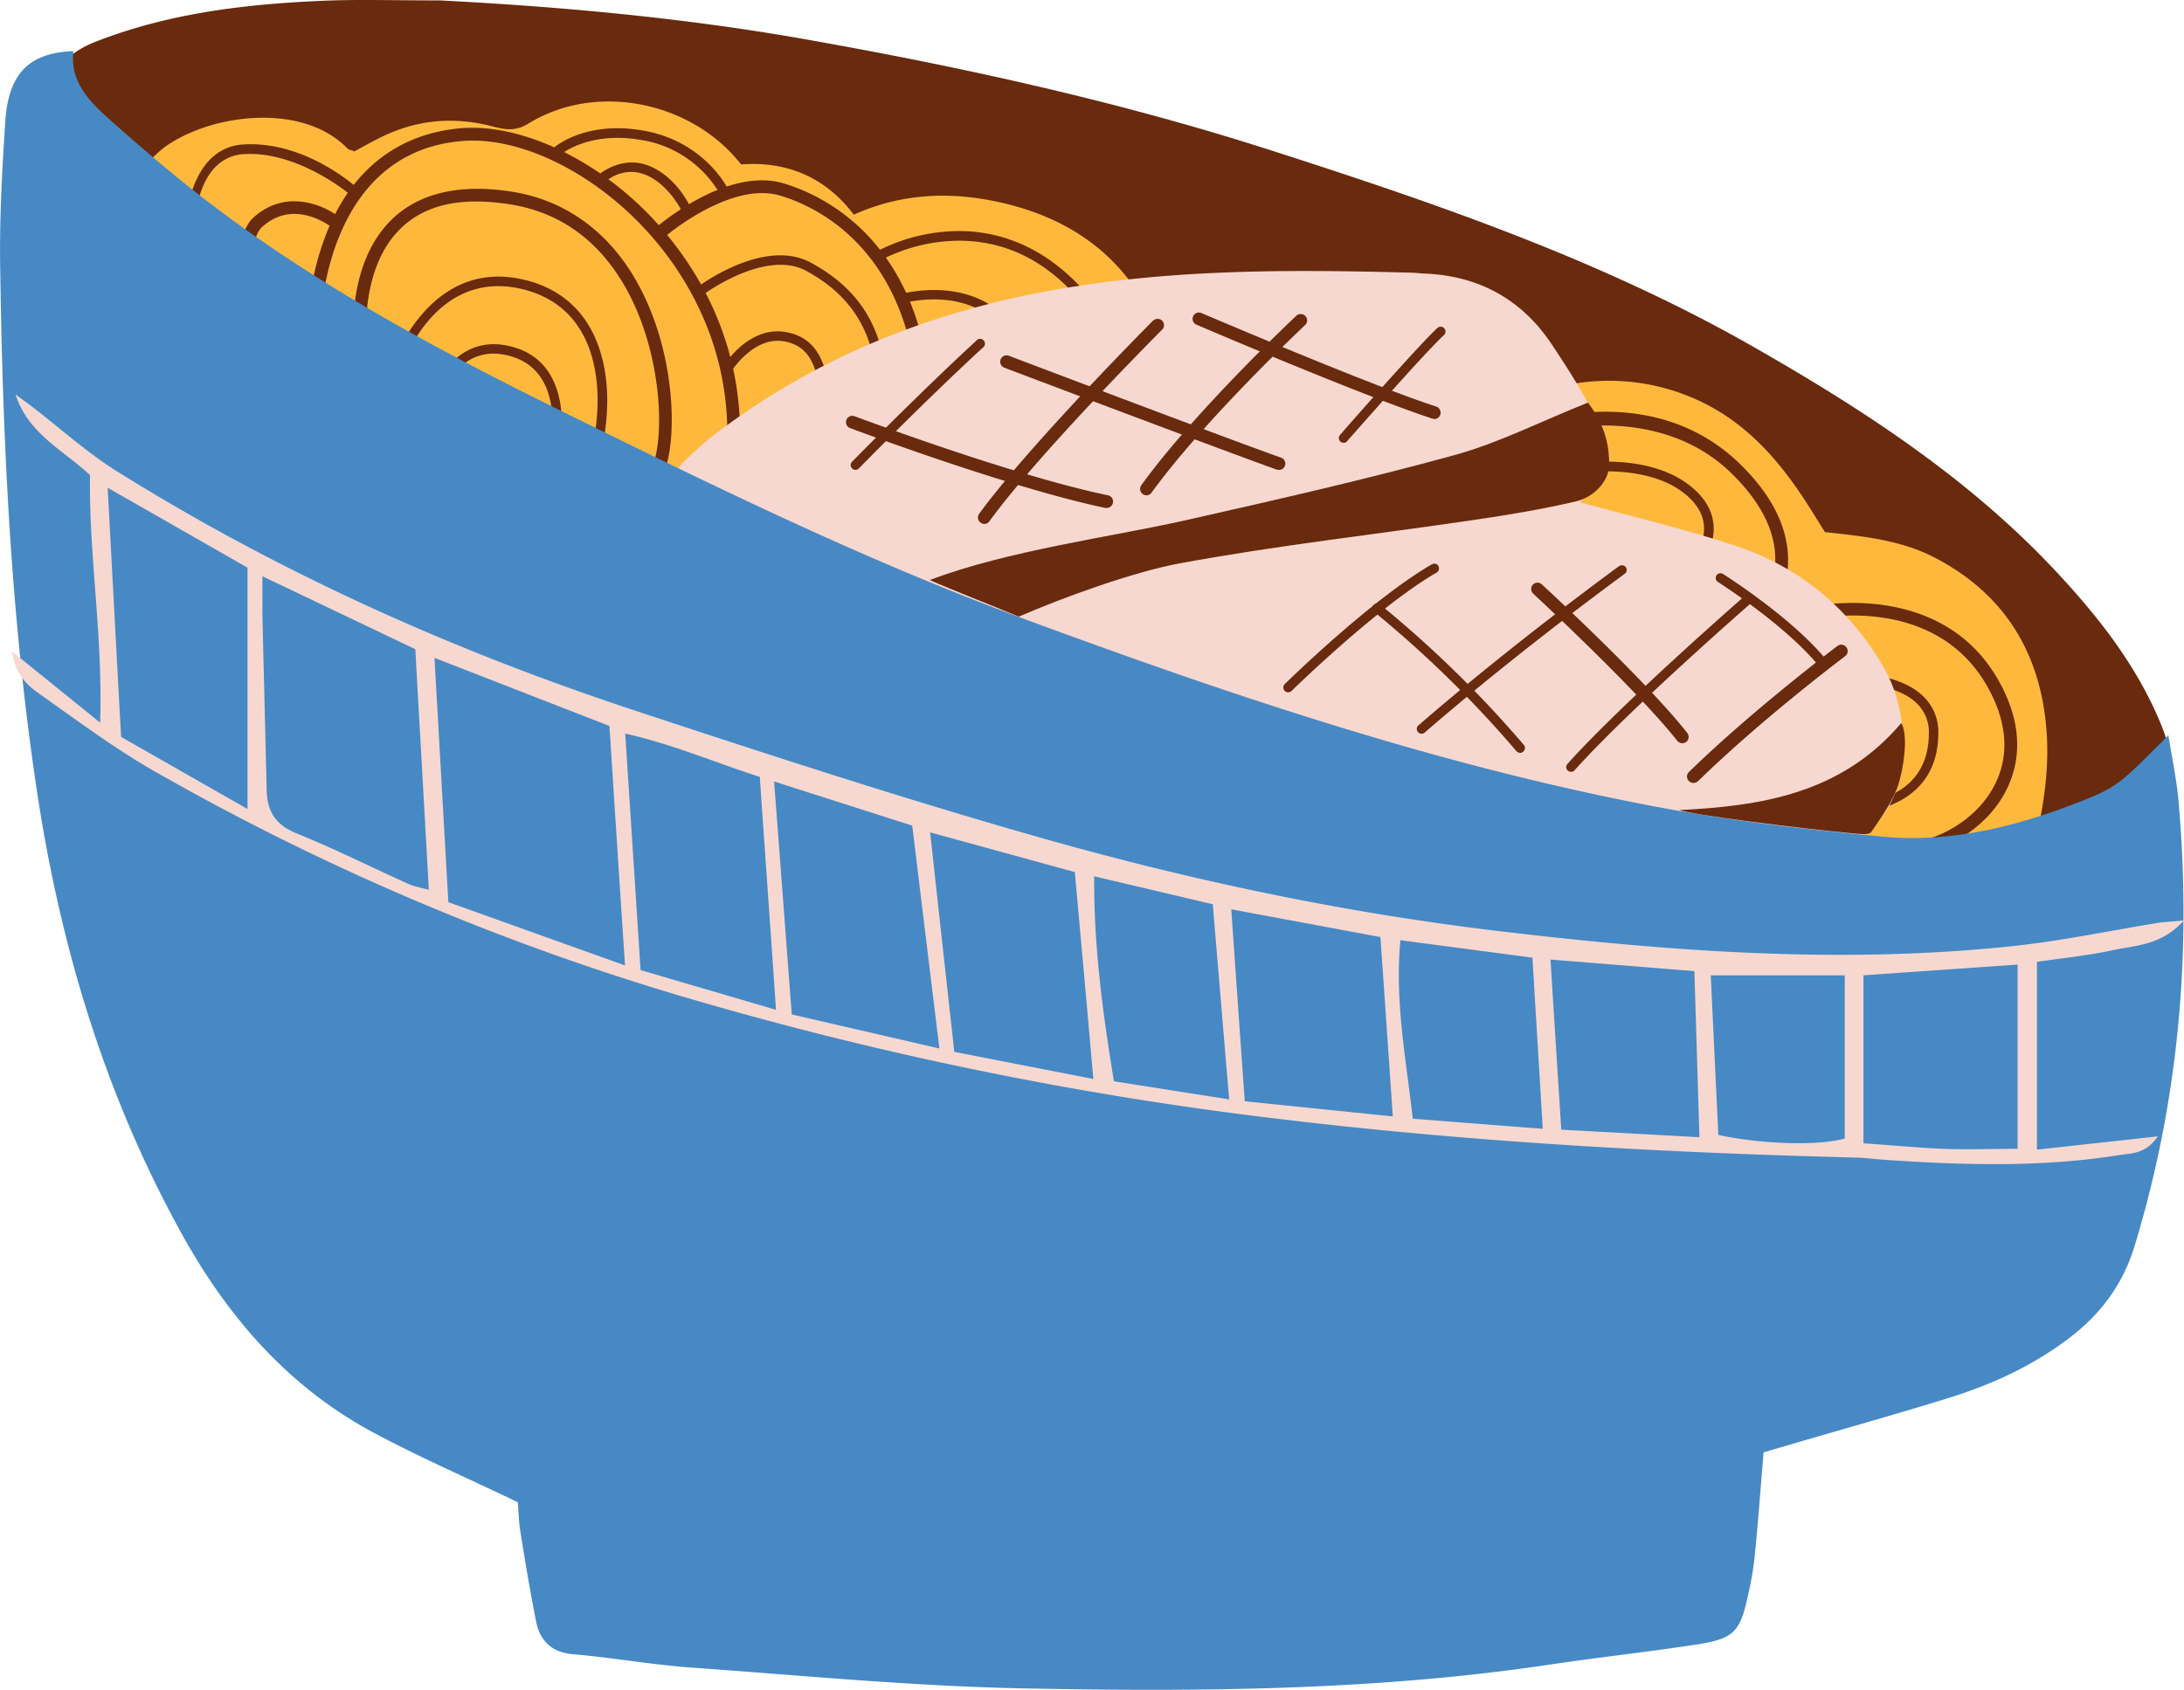 <svg xmlns="http://www.w3.org/2000/svg" width="1038.5" height="803.7" viewBox="0.027 0.005 1038.473 803.72" style=""><g><title>iconsl227_379135180</title><g data-name="Layer 2"><path d="M209.2.2c52.5 2.7 111.7 7.7 170.4 17.9 76.4 13.4 152.1 30 226 53.8 77.7 25 155 51.6 226.3 92 52.5 29.9 103.4 62.7 145.3 107.4 19.4 20.7 36.9 42.7 48.5 68.8 6 13.5 9.9 26.7 3.5 42.1-7.3 17.4-18.7 27.2-37.1 31.4-47.4 10.7-94.9 11.7-142.5 2.4-88.9-17.2-177.8-34.6-266.4-53.2-55.4-11.5-107.8-32.7-159.8-54.7-93.4-39.3-184.7-82.8-272.5-133.5-37-21.4-73.8-43.5-106.6-71.2a112.2 112.2 0 0 1-20-22.4C9.7 59.2 19.9 30 44.6 20.2 80.2 6.1 117.6 1.8 155.5.3c15.6-.6 31.2-.1 53.7-.1z" fill="#692a0d"></path><g fill="#feb93d"><path d="M168.5 72c4.1-2.2 8.5-4.7 13-6.9 16.5-8 33.5-9.7 51.4-5.3 6 1.5 11.5 3.3 18.5-1.1 31.9-19.6 77.3-10.7 101 19.5 21.4-1.6 39.9 5.8 53.6 23.9 23.6-10.6 47.6-11.1 71.5-5.4 40.8 9.7 67.1 35 78.1 75.7a50.6 50.6 0 0 1-3.5 36.7c-11.9 24.4-23.7 48.9-41.4 70a144.6 144.6 0 0 0-14.1 21.2c-7.6 13.8-12.9 17.5-27.9 13-24-7.3-47.7-15.8-71.3-24.5-98.2-36.3-190-85.4-279.6-138.9a523.5 523.5 0 0 1-44.9-30.7C60 109.6 58 95.6 67 82.2a46.5 46.5 0 0 1 12.4-13c22.2-15.2 64.7-20.4 85.9 1.5.7.6 1.8.7 3.2 1.3z"></path><path d="M867.8 253.1c18.6 2 36.7 3.8 53.1 12.6 33.7 17.9 50.2 46.9 52.4 84.1.8 13.4-.7 27.2-3.3 40.4-2.8 14.8-15.8 22.7-31.3 22.2-46.7-1.6-91.3-13.5-135.7-27.1-33.3-10.1-66-21.7-95.1-41.3a130 130 0 0 1-23.1-19.3c-20.8-22.9-26.4-49.6-15.2-78.5 22.2-57.4 90.7-82.1 144.4-52.5 18 10 31.4 25 42.7 41.9 3.9 5.8 7.5 11.8 11.1 17.5z"></path></g><g fill="#692a0d"><path d="M347.8 227.3h-.3a3 3 0 0 1-2.7-3.3c7-58.7-22.2-98.7-40.2-117.3-25.4-26.3-58.8-41.9-85-39.6-66.3 5.6-67.3 87.4-67.3 88.2a3 3 0 0 1-3.1 3 3.1 3.1 0 0 1-3-3 134.4 134.4 0 0 1 9.1-44.5c11.9-30 34-47.2 63.8-49.8 27.9-2.3 63.2 13.9 89.9 41.5 18.7 19.4 49.1 61 41.8 122.2a3 3 0 0 1-3 2.6z"></path><path d="M313.1 226.2a2 2 0 0 1-1.1-.2 3 3 0 0 1-1.8-3.9c6.2-15.6 4.2-55.8-13-85.8-12.8-22.3-31.2-35.4-54.7-39.1s-40.3.2-51.9 11.4c-20.4 19.7-16.2 55.9-16.2 56.3a3 3 0 1 1-6 .7c-.2-1.6-4.5-39.5 18-61.3 13.1-12.6 32.3-17 57.1-13.1s45.4 18.5 58.9 42.1c18.8 32.8 19.9 74.6 13.5 91a3 3 0 0 1-2.8 1.9z"></path><path d="M115.5 142.6h-.1a3 3 0 0 1-2.9-3.1c.5-16.2 1.4-30 8-36 15.6-14.1 34.1-5.9 41.8.5a3 3 0 0 1 .4 4.2 3 3 0 0 1-4.3.4c-.7-.6-18.3-14.7-33.8-.6-4.8 4.4-5.7 18-6.1 31.7a3.1 3.1 0 0 1-3 2.9z"></path><path d="M438.6 181.4a3 3 0 0 1-3-2.6c-8.2-62.2-47.8-80.7-64.4-85.7-23.9-7.3-55.3 19.7-55.6 20a3 3 0 1 1-4-4.6c1.4-1.2 34.2-29.5 61.3-21.2 17.8 5.4 60.1 25 68.7 90.7a3.2 3.2 0 0 1-2.6 3.4z"></path><path d="M419.4 189.2a2.4 2.4 0 0 1-2.3-2.2c-.4-27.3-11.1-45.8-33.6-58.1-19.6-10.7-49.1 11.2-49.4 11.5a2.3 2.3 0 1 1-2.7-3.7c1.3-.9 32.1-23.9 54.3-11.7 24.1 13.1 35.5 32.8 36 61.9a2.3 2.3 0 0 1-2.3 2.3z"></path><path d="M393.2 192.7a2.2 2.2 0 0 1-2.2-1.8c-.3-1.3-.5-2.6-.8-4-2.2-11.3-4.2-22-17.1-24.5-14.4-2.7-24.8 13.5-24.9 13.6a2.3 2.3 0 0 1-3.1.8 2.4 2.4 0 0 1-.7-3.2c.5-.7 12.1-18.9 29.6-15.6 15.9 3 18.5 16.9 20.7 28.1.2 1.3.5 2.6.7 3.9a2.3 2.3 0 0 1-1.7 2.7z"></path><path d="M282.3 221.5h-.6a2.4 2.4 0 0 1-1.6-2.8c5.1-17.5 6.8-42.6-3.4-60.5-5.9-10.4-15.1-17.2-27.2-20.4-41.8-10.9-57.6 34.4-58.3 36.3a2.3 2.3 0 0 1-2.9 1.5 2.4 2.4 0 0 1-1.4-2.9c.2-.5 17.9-51.3 63.7-39.3 13.4 3.5 23.5 11.1 30 22.5 9.3 16.3 10.7 40.3 3.9 64a2.3 2.3 0 0 1-2.2 1.6z"></path><path d="M264.2 212.9h-.5a2.4 2.4 0 0 1-1.8-2.7c.3-1.3 5.9-32.4-17.6-40.3s-32.6 14.4-33 15.4a2.2 2.2 0 0 1-2.9 1.2 2.3 2.3 0 0 1-1.3-2.9c.1-.3 11.2-27.1 38.6-18s20.8 45.1 20.7 45.4a2.3 2.3 0 0 1-2.2 1.9z"></path><path d="M89.8 118.6a2.2 2.2 0 0 1-2.3-2.2c0-1.9-.7-46 28.4-47.7s52.9 19.8 54 20.7a2.3 2.3 0 0 1 .2 3.2 2.2 2.2 0 0 1-3.2.3c-.2-.2-24.8-21.1-50.8-19.6S92 115.9 92 116.3a2.1 2.1 0 0 1-2.2 2.3z"></path><path d="M326.7 102.5a2.3 2.3 0 0 1-2.1-1.3c0-.1-6.3-13.4-17.5-18s-19.7 3.5-19.7 3.6a2.3 2.3 0 0 1-3.1-3.4c.5-.4 11.3-9.9 24.6-4.4s19.5 19.7 19.8 20.3a2.1 2.1 0 0 1-1.1 3z"></path><path d="M344.3 93.4a2.2 2.2 0 0 1-2-1.2 52.7 52.7 0 0 0-36.7-25.5c-26.3-4.8-39.8 7.4-39.9 7.5a2.3 2.3 0 0 1-3.1-3.3c.6-.6 15.3-13.9 43.8-8.7s39.5 27 39.9 28a2.2 2.2 0 0 1-1 3 1.8 1.8 0 0 1-1 .2z"></path><path d="M527.3 160.5a2.4 2.4 0 0 1-2-1.1c-18.1-29.8-41.4-44.9-69.3-44.9a81.3 81.3 0 0 0-36.5 8.9 2.3 2.3 0 0 1-3.1-.9 2.3 2.3 0 0 1 .9-3.1 85.1 85.1 0 0 1 38.7-9.5c20.3 0 49.5 8.2 73.2 47.1a2.2 2.2 0 0 1-.7 3.1 1.9 1.9 0 0 1-1.2.4z"></path><path d="M482.4 162a2.3 2.3 0 0 1-1.9-1.1c-17-26.4-50.5-16.8-50.9-16.7a2.2 2.2 0 0 1-2.8-1.5 2.3 2.3 0 0 1 1.5-2.8c.4-.1 37.2-10.7 56 18.6a2.2 2.2 0 0 1-.7 3.1 1.7 1.7 0 0 1-1.2.4z"></path><path d="M798.5 279.9a2.2 2.2 0 0 1-1.8-.8 2.3 2.3 0 0 1 .3-3.2c.1-.1 13.2-11.5 13.3-24.2.1-5.8-2.6-11-7.8-15.7-21-18.6-60.6-9.7-61-9.6a2.2 2.2 0 0 1-2.7-1.7 2.3 2.3 0 0 1 1.7-2.7c1.7-.4 42.2-9.6 65 10.6 6.3 5.6 9.4 12 9.4 19.1-.2 14.9-14.4 27.2-15 27.7a1.9 1.9 0 0 1-1.4.5z"></path><path d="M833.7 304.4a3.2 3.2 0 0 1-1.8-.6 3 3 0 0 1-.6-4.2c12.3-16.7 24.7-42.7-8.2-74.7s-81.3-20.6-81.8-20.4a3 3 0 0 1-3.7-2.1 3.1 3.1 0 0 1 2.1-3.8c2-.5 51-13.6 87.6 22 40.5 39.4 16.7 71.9 8.9 82.5a3.1 3.1 0 0 1-2.5 1.3z"></path><path d="M890.2 385.3a2.4 2.4 0 0 1-2.3-2.1 2.4 2.4 0 0 1 2.1-2.5c1.1-.1 27.2-3.2 27.2-32a18.9 18.9 0 0 0-6.3-14.7c-13.2-11.9-42.4-9.3-42.7-9.2a2.2 2.2 0 0 1-2.4-2.1 2.1 2.1 0 0 1 2-2.4c1.3-.2 31.5-3 46.1 10.3a23.4 23.4 0 0 1 7.8 18.1c0 32.9-31 36.5-31.3 36.6z"></path><path d="M907.8 406.7a3 3 0 0 1-.1-6c13.3-.8 31.5-10.2 40.3-26.4 7.7-14.2 6.7-30.7-3-47.8-24.8-43.9-79.8-32.4-80.4-32.3a3 3 0 0 1-3.6-2.3 3.1 3.1 0 0 1 2.3-3.6c.6-.1 60-12.5 87 35.3 13.6 24 9.1 42.4 3 53.6-9.9 18.2-30.3 28.6-45.3 29.5z"></path></g><path d="M751.3 238.9c24.7 6.8 49.7 12.7 74 20.7 30.1 10 53.6 29.3 69.9 56.9 8 13.5 10.4 28.3 9.6 43.6-1.5 29.5-24.2 48.9-53.8 45.8-98.8-10.5-196.5-27.5-289.9-61.9-51.3-18.9-103.2-37.1-150.9-65-25.5-14.9-52.3-27.8-78.6-41.6a54.8 54.8 0 0 1-5.2-3.1c-6.4-4.8-6.9-9.2-1.1-14.8a161.4 161.4 0 0 1 15.9-13.9c42.9-32.3 90.9-53 143.3-64.4 61.6-13.3 123.9-13.2 186.4-11.5 2 0 4 .3 6 .4 25.9.9 46.4 12 60.8 33.4 7.8 11.7 15.4 23.6 21.5 36.2 9.6 20.3 7.9 25.9-7.9 39.2z" fill="#f6d8d0"></path><path d="M1031.1 349.7c1.7 10.7 4 21.4 4.9 32.2 6.2 71.5 0 141.7-20.9 210.5-5.5 18.2-15.8 32.2-30.6 43.6-17.4 13.4-37 22.4-57.8 28.9-24.5 7.6-49.2 14.5-73.8 21.7l-14.3 4.2c-1.4 17.1-2.6 33.6-4.3 50.1a138.2 138.2 0 0 1-3.1 17.8c-3.7 17.5-6.6 20.7-24.5 23.5-22.9 3.5-45.9 6-68.8 9.4-82.5 12.4-165.6 13.1-248.7 11.5-53.8-.9-107.5-6.2-161.3-10-18.5-1.4-36.9-4.7-55.4-6.3-10.3-.9-15.7-6.4-17.6-15.6-2.8-14.2-5.2-28.6-7.5-43-.8-5.3-.9-10.9-1.2-13.7-24.6-11.8-47.7-21.8-69.7-33.7-39.2-21.3-67.6-53.8-89.1-92.2-37.3-66.8-58.9-138.7-70.1-214.1-12.2-82-16-164.4-17.2-247-.4-23.1.9-46.3 2.4-69.5s11.3-32.8 32.4-33.7c-1.8 14.8 8 24.3 17.4 32.7 18.4 16.4 37.3 32.4 57.2 46.9 50.5 37 105.7 66.2 161.9 93.8 70.4 34.7 141 69.2 214.8 96.4 100.2 37 201.3 71.2 306.6 90.6 33.6 6.1 67.7 9.9 101.8 13.2s67-5.4 98.5-18.2c14.1-5.7 16.9-8.8 38-30z" fill="#4789c4"></path><path d="M968.6 546.8l57.5-6.3c-5.8 8.4-12.4 8-17.7 8.8-37.1 6-74.3 4.9-111.6 2.4-4.5-.3-9-.9-13.5-1.1-91.1-2.3-182.1-7.3-272.7-18.1a1719.2 1719.2 0 0 1-285-58.2 1184.5 1184.5 0 0 1-251-106.8c-19.6-11.1-37.8-24.7-56.3-37.8-5.8-4.1-11.3-9.4-12.5-19.8l41.8 33.8c1.4-41.6-5.4-79.2-4.8-117.7-12.3-11.7-29.5-19.6-35.4-38.4l7.7 5.7c13.5 10.4 26.3 22 40.7 31C133 272.5 215.7 309.5 302 338c63.6 21 127.3 41.8 191.6 60.1 72.2 20.6 145.6 36.1 220.3 44.9 81.1 9.6 162.5 15.7 244.1 6.9 23-2.5 45.7-7.3 68.5-11 2.9-.4 5.8-.5 12-1.1-10.8 12-23.1 11.8-34.1 14.2s-23.6 3.7-35.8 5.5zm-762-233.9c2.3 40.3 4.4 77.9 6.6 116.2l84 30.1c-2.6-39.4-5-76.4-7.4-113.9zm-9.1-4.1l-72.7-34.7c0 9.3-.1 16.3.1 23.2.6 26.2 1.3 52.3 1.9 78.4.2 10.1 4.1 16.5 14 20.6 18.2 7.3 35.7 16.2 53.6 24.2 2.9 1.3 6.2 1.8 9.5 2.7-2.1-38.6-4.3-76.2-6.4-114.4zM117.7 270l-66.5-38c2.2 40.6 4.2 79.1 6.4 118.5l60.1 34.3zm258.8 212.5l70.2 16.2c-4.5-36.9-8.7-71.1-12.9-106l-65.7-21c2.9 38.2 5.6 74 8.4 110.8zm-71.9-21.1l64.4 18.9c-2.6-38.4-5.2-74.3-7.7-110.8-20.6-6.5-40.6-15.3-64-20.6 2.5 38.7 4.9 75.1 7.3 112.5zm215.3 51.8c-3-34.3-5.9-66.1-8.8-98.4l-68.8-18.9c3.9 35.7 7.6 69.4 11.5 104.4zm366.2-49.3v79.9c13.5.9 25.5 2.1 37.5 2.6s23.8 0 35.8 0v-87.6zm-300.6-31.4c2.1 30.7 4.2 60.2 6.4 91.3l70.4 7.2c-2-29.1-3.9-56.9-5.9-85.3zm156.9 104.8l65.7 3.6c-.8-27.4-1.6-52.8-2.4-79l-68.4-5.5c1.7 28 3.4 53.9 5.1 80.9zM576.7 430.1l-56.4-13.3c-.2 33.4 4 64.6 9.4 97.5l54.8 8.6c-2.7-31.7-5.2-61.6-7.8-92.8zm95.1 102l61.8 4.8c-1.7-28.4-3.3-54.7-4.9-81.4l-62.8-8.3c-2.7 29.4 2.7 56.4 5.9 84.9zm141.7-68.2q1.8 38.6 3.6 75.9c21 4.6 48.4 5.2 60.1 1.7v-77.6z" fill="#f6d8d0"></path><g fill="#692a0d"><path d="M564 247.4c42.6-9.6 85.3-19.3 127.5-30.9 20.7-5.6 41.7-16.3 63.6-25 6.1 8 10.2 17.3 10.1 29.5-.1 8.6-8.2 15.7-15.5 17.4-16.1 3.8-32.5 6.5-48.8 8.9-46.7 6.9-93.8 12.1-140.2 20.7-22 4.1-55.3 16.2-76.3 25.3-12.1-5.1-31.9-12.8-42.3-17.4 37-14.1 87.5-20.7 121.9-28.5z"></path><path d="M798.5 385.3c39-1.9 77.1-7.8 105.6-41.4 3.5 6.1 1 21.6-1.3 29s-8.1 15.8-12.9 22.7c-1.2 1.8-5.8 1-8.7.8-24.9-2.3-77-8.9-82.7-11.1z"></path><path d="M526.3 241.6h-.7c-46.5-9.8-120.6-37.7-121.4-38a3 3 0 1 1 2.2-5.6c.7.2 74.4 28 120.5 37.6a3 3 0 0 1 2.3 3.6 3 3 0 0 1-2.9 2.4z"></path><path d="M607.9 223.5l-1-.2c-29.2-10.5-128.3-48-129.3-48.4a3 3 0 0 1 2.1-5.7c1 .4 100.1 38 129.2 48.4a3 3 0 0 1-1 5.9z"></path><path d="M682 199.3l-.9-.2c-32.3-10.5-111.4-44.3-112.2-44.7a3 3 0 1 1 2.4-5.5c.8.3 79.6 34.1 111.7 44.5a3.1 3.1 0 0 1 1.9 3.8 3 3 0 0 1-2.9 2.1z"></path><path d="M545.2 235.6a3 3 0 0 1-1.8-.6 3 3 0 0 1-.7-4.2c25.6-35.4 73.3-80.2 73.7-80.6a3.1 3.1 0 0 1 4.3.1 3 3 0 0 1-.1 4.3c-.5.5-47.7 44.8-73 79.7a3.1 3.1 0 0 1-2.4 1.3z"></path><path d="M468.1 249.2a2.8 2.8 0 0 1-1.8-.6 3 3 0 0 1-.7-4.2c24.1-33.1 82.1-91.3 82.7-91.9a3.2 3.2 0 0 1 4.3 0 3 3 0 0 1 0 4.3c-.6.6-58.3 58.4-82.1 91.1a2.8 2.8 0 0 1-2.4 1.3z"></path><path d="M805.3 372.4a3.1 3.1 0 0 1-2.2-.9 3 3 0 0 1 0-4.3c30.8-30 70.3-59.7 70.7-60a3 3 0 0 1 4.2.7 3 3 0 0 1-.6 4.2c-.4.3-39.5 29.7-70 59.5a3.4 3.4 0 0 1-2.1.8z"></path><path d="M800 353.5a3.2 3.2 0 0 1-2.4-1.1c-19.3-24.5-68-69.5-68.5-70a3.1 3.1 0 0 1-.2-4.3 3 3 0 0 1 4.3-.1c2 1.8 49.6 45.8 69.1 70.6a3 3 0 0 1-.5 4.3 3 3 0 0 1-1.8.6z"></path><path d="M747 367.1a2.4 2.4 0 0 1-1.5-.6 2.2 2.2 0 0 1-.1-3.2c26.2-29.2 84.2-79.8 84.8-80.3a2.3 2.3 0 0 1 3.2.2 2.2 2.2 0 0 1-.2 3.2c-.6.5-58.4 50.9-84.5 80a2.1 2.1 0 0 1-1.7.7z"></path><path d="M676 349a2.1 2.1 0 0 1-1.7-.8 2.2 2.2 0 0 1 .2-3.2c44.9-38.9 94.9-75.4 95.4-75.7a2.3 2.3 0 0 1 3.2.5 2.2 2.2 0 0 1-.5 3.1c-.5.4-50.4 36.7-95.1 75.5a2.4 2.4 0 0 1-1.5.6z"></path><path d="M865.7 316.5a2.5 2.5 0 0 1-1.7-.8c-16.2-19.2-46.8-38.7-47.1-38.9a2.2 2.2 0 1 1 2.4-3.8c1.3.8 31.5 20 48.2 39.7a2.2 2.2 0 0 1-.3 3.2 2 2 0 0 1-1.5.6z"></path><path d="M722.8 358.1a2.5 2.5 0 0 1-1.7-.8 530.9 530.9 0 0 0-67.7-66.3 2.1 2.1 0 0 1-.4-3.1 2.3 2.3 0 0 1 3.2-.4 531.5 531.5 0 0 1 68.4 66.8 2.2 2.2 0 0 1-.3 3.2 2 2 0 0 1-1.5.6z"></path><path d="M612.5 329.3a2.3 2.3 0 0 1-1.6-3.9c1.6-1.6 41.3-40.4 70-57a2.3 2.3 0 0 1 3.1.8 2.4 2.4 0 0 1-.8 3.1c-28.2 16.3-68.7 56-69.1 56.4a2.7 2.7 0 0 1-1.6.6z"></path><path d="M638.9 210.6a3 3 0 0 1-1.5-.5 2.3 2.3 0 0 1-.2-3.2c1.5-1.8 37.3-42.6 46.3-50.9a2.3 2.3 0 0 1 3.1 3.4c-8.9 8.1-45.6 50-46 50.4a1.9 1.9 0 0 1-1.7.8z"></path><path d="M406.8 223.5a2.1 2.1 0 0 1-1.6-.7 2.2 2.2 0 0 1 0-3.2c.3-.3 31.4-32.1 59-57.5a2.3 2.3 0 1 1 3.1 3.3c-27.6 25.4-58.6 57.1-58.9 57.4a2.4 2.4 0 0 1-1.6.7z"></path></g></g></g></svg>